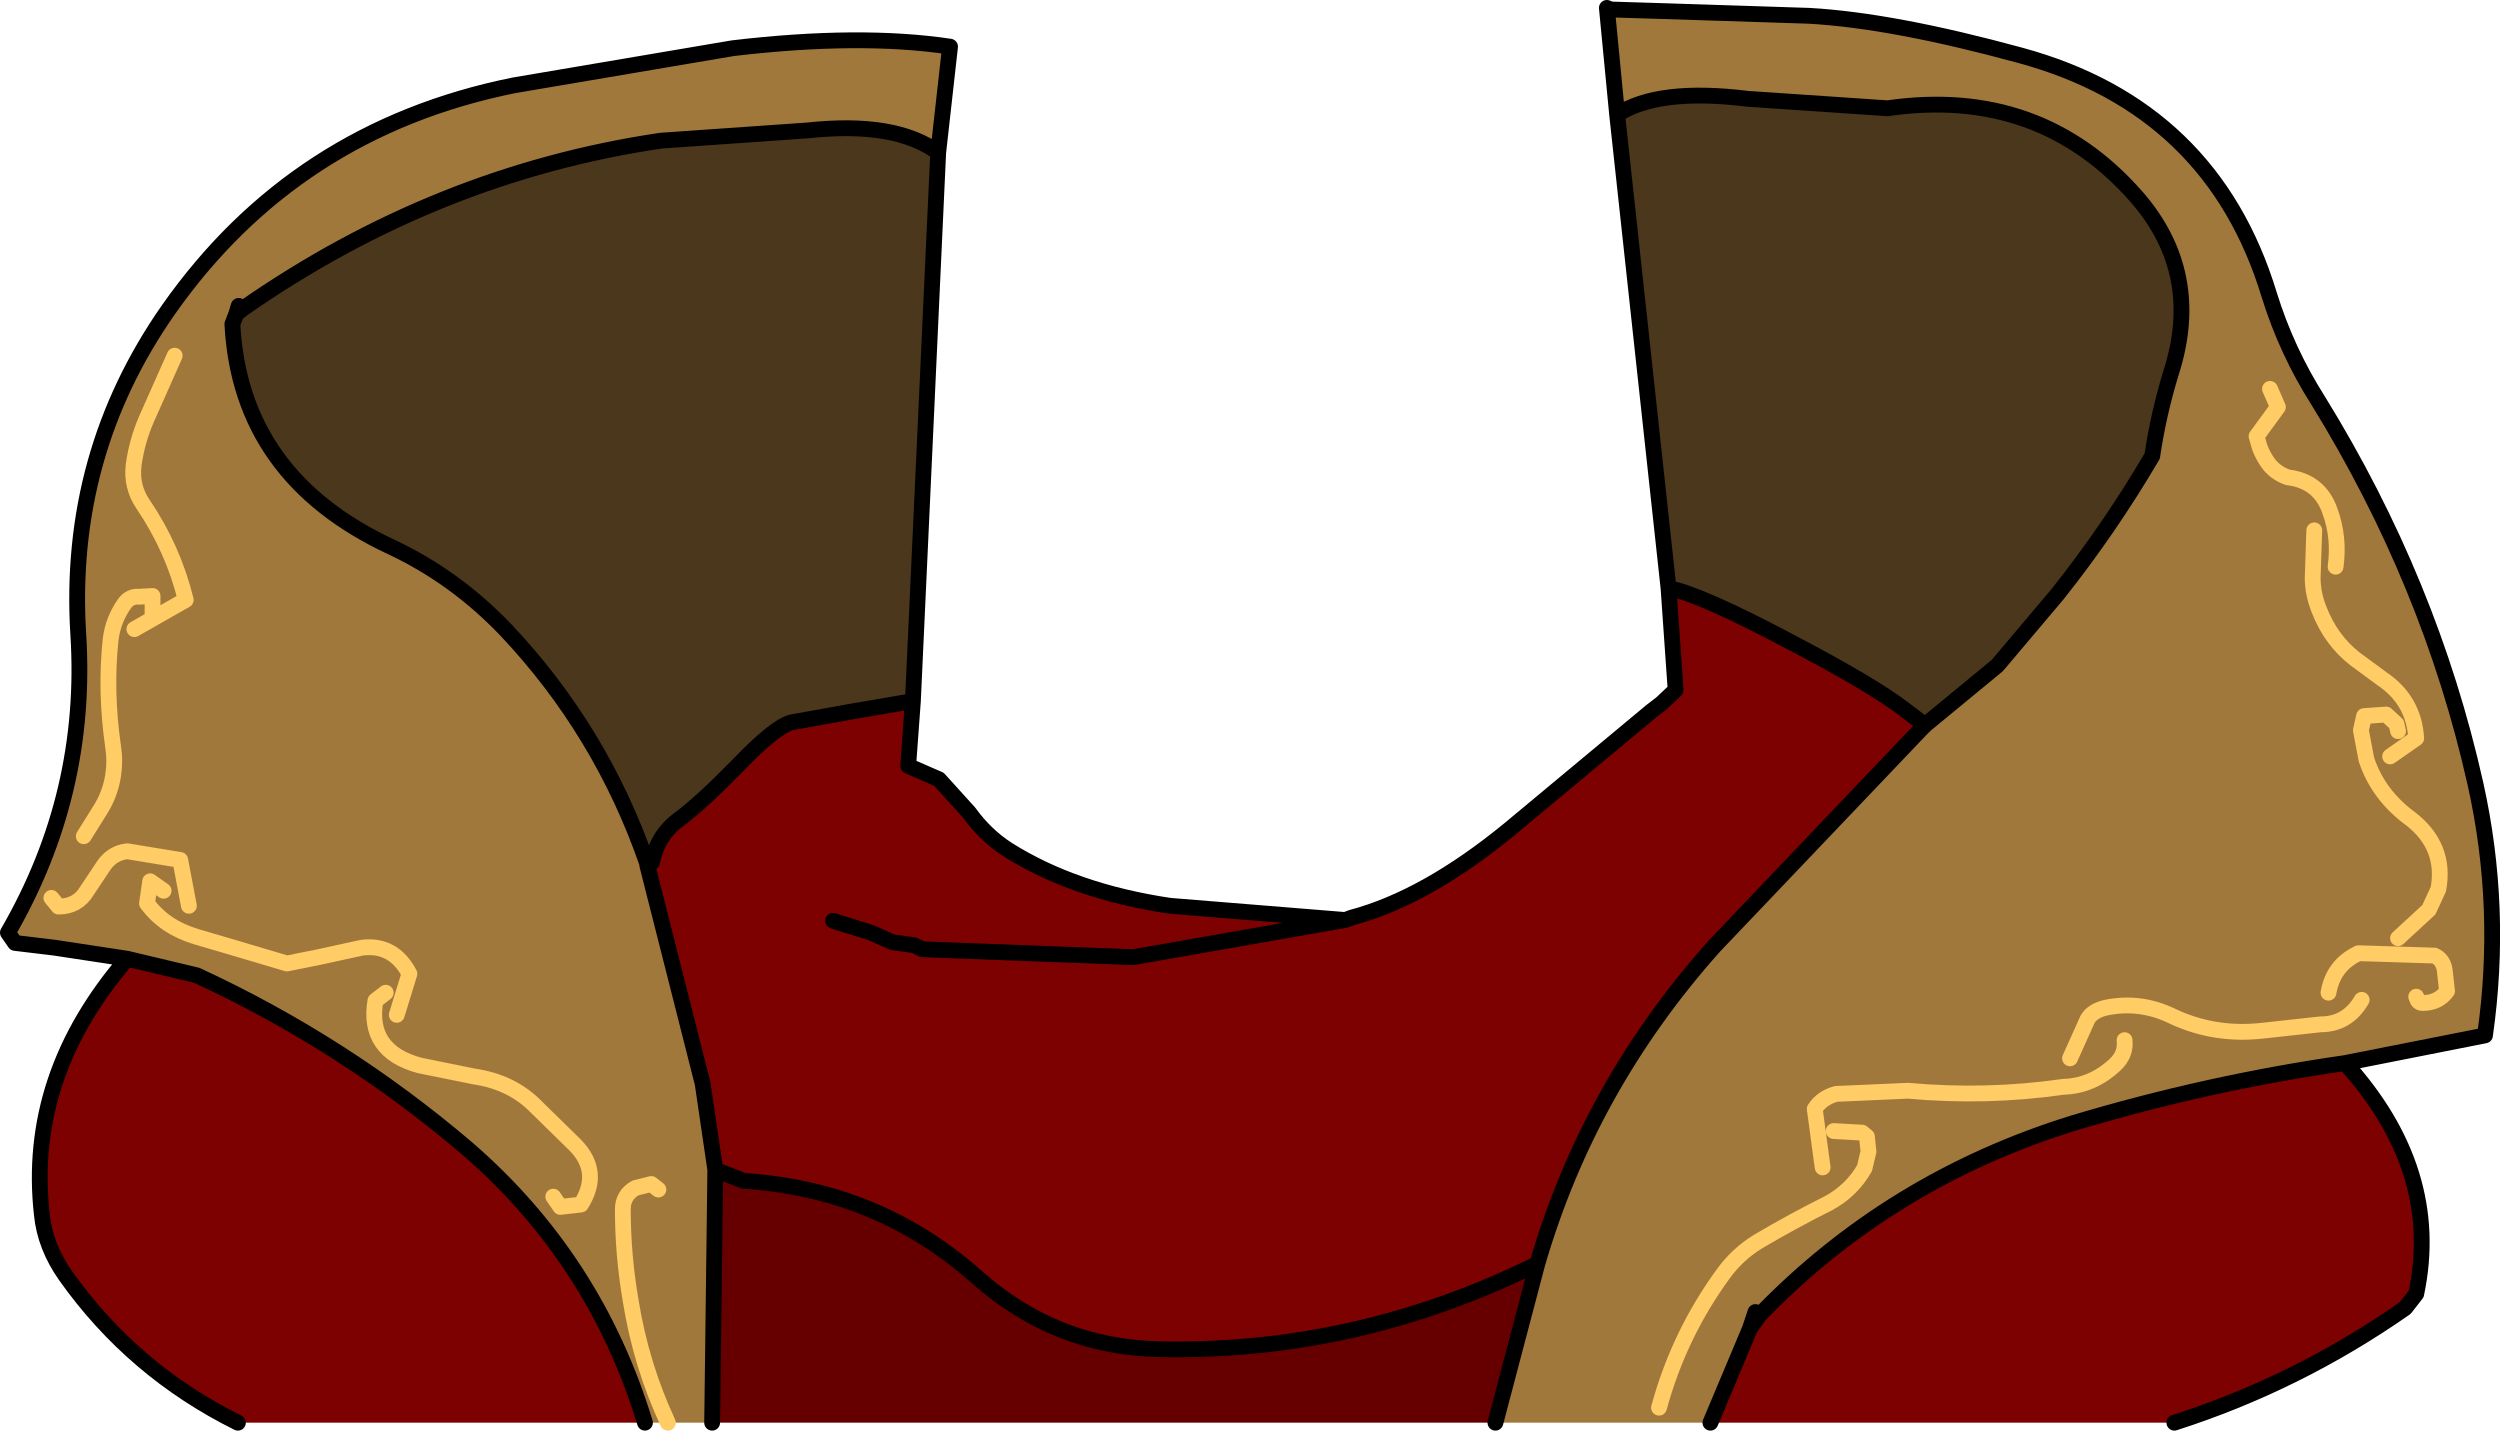 <?xml version="1.0" encoding="UTF-8" standalone="no"?>
<svg xmlns:xlink="http://www.w3.org/1999/xlink" height="90.5px" width="158.15px" xmlns="http://www.w3.org/2000/svg">
  <g transform="matrix(1.0, 0.0, 0.0, 1.0, 78.5, 71.55)">
    <path d="M43.0 -25.4 L29.95 -11.7 Q22.0 -2.8 18.75 8.4 7.35 14.05 -5.1 13.8 -11.7 13.7 -16.75 9.2 -22.95 3.7 -31.45 3.15 L-33.25 2.45 -34.05 -3.0 -37.55 -16.8 -37.25 -17.0 Q-36.9 -18.75 -35.5 -19.75 -34.1 -20.8 -31.8 -23.15 -29.5 -25.55 -28.45 -25.85 L-24.55 -26.55 -20.75 -27.2 -21.05 -23.1 -19.1 -22.25 -17.2 -20.15 Q-16.15 -18.7 -14.75 -17.8 -10.55 -15.15 -4.5 -14.25 L6.6 -13.35 7.0 -13.3 7.0 -13.5 Q11.7 -14.75 17.0 -19.1 L25.95 -26.55 26.6 -27.05 27.5 -27.9 27.05 -34.35 Q29.1 -33.95 34.75 -30.95 40.0 -28.2 42.0 -26.65 L43.25 -25.7 43.0 -25.4 M29.7 18.45 L32.2 12.5 32.8 11.65 Q41.05 3.1 52.65 -0.5 61.15 -3.05 69.85 -4.3 76.0 2.5 74.35 10.3 L73.65 11.2 Q66.85 15.95 59.05 18.45 L29.7 18.45 M-25.8 -13.3 L-23.4 -12.55 -22.05 -11.95 -20.65 -11.75 -20.15 -11.5 -6.8 -11.0 6.6 -13.35 -6.8 -11.0 -20.15 -11.5 -20.65 -11.75 -22.05 -11.95 -23.4 -12.55 -25.8 -13.3 M-70.45 -10.9 L-66.05 -9.85 Q-56.75 -5.55 -48.95 1.1 -40.85 8.1 -37.7 18.45 L-63.45 18.45 Q-70.1 15.15 -74.35 9.15 -75.65 7.3 -75.85 5.3 -76.85 -3.5 -70.45 -10.9" fill="#7e0101" fill-rule="evenodd" stroke="none"/>
    <path d="M23.8 -64.3 L23.15 -71.05 23.4 -70.95 26.65 -70.85 35.95 -70.55 Q41.25 -70.25 49.3 -68.05 61.45 -64.75 65.05 -52.9 66.15 -49.35 68.15 -46.2 75.25 -34.7 78.1 -21.95 79.85 -14.1 78.7 -6.05 L69.85 -4.3 Q61.15 -3.05 52.65 -0.5 41.05 3.1 32.8 11.65 L32.55 11.45 32.2 12.5 29.7 18.45 16.1 18.45 18.75 8.4 Q22.0 -2.8 29.95 -11.7 L43.0 -25.4 43.3 -25.7 47.85 -29.45 51.65 -33.95 Q54.95 -38.1 57.65 -42.7 58.05 -45.4 58.85 -48.0 60.85 -54.25 56.7 -59.05 50.55 -66.1 40.9 -64.7 L32.05 -65.3 Q26.4 -66.0 23.8 -64.3 M-37.55 -16.8 L-34.05 -3.0 -33.25 2.45 -33.45 18.45 -36.25 18.45 -37.7 18.45 Q-40.85 8.1 -48.95 1.1 -56.75 -5.55 -66.05 -9.85 L-70.45 -10.9 -75.05 -11.6 -77.55 -11.9 -78.0 -12.55 Q-72.9 -21.35 -73.55 -31.45 -74.25 -42.8 -67.85 -51.95 -59.85 -63.35 -46.0 -66.15 L-32.15 -68.5 Q-24.1 -69.45 -18.4 -68.6 L-19.15 -61.9 Q-21.85 -63.9 -27.4 -63.3 L-36.7 -62.65 Q-50.9 -60.55 -63.1 -52.05 L-63.4 -52.2 -63.55 -51.7 -63.8 -51.05 Q-63.3 -41.4 -53.75 -36.95 -49.7 -35.05 -46.5 -31.7 -40.45 -25.3 -37.55 -16.9 L-37.55 -16.8 M73.2 -25.3 L73.1 -25.75 72.45 -26.35 71.05 -26.25 70.85 -25.35 71.2 -23.5 Q71.95 -21.25 74.0 -19.75 76.25 -18.0 75.75 -15.3 L75.15 -14.0 73.2 -12.2 75.15 -14.0 75.75 -15.3 Q76.25 -18.0 74.0 -19.75 71.95 -21.25 71.2 -23.5 L70.85 -25.35 71.05 -26.25 72.45 -26.35 73.1 -25.75 73.2 -25.3 M67.9 -38.0 L67.8 -35.0 Q67.8 -34.0 68.2 -33.0 68.95 -31.05 70.5 -29.85 L72.2 -28.6 Q74.2 -27.25 74.35 -24.85 L72.7 -23.7 74.35 -24.85 Q74.2 -27.25 72.2 -28.6 L70.5 -29.85 Q68.95 -31.05 68.2 -33.0 67.8 -34.0 67.8 -35.0 L67.9 -38.0 M65.1 -46.95 L65.6 -45.8 64.25 -43.95 64.45 -43.25 Q64.7 -42.6 65.1 -42.1 65.6 -41.55 66.25 -41.35 68.25 -41.1 68.9 -39.2 69.5 -37.55 69.25 -35.7 69.5 -37.55 68.9 -39.2 68.25 -41.1 66.25 -41.35 65.6 -41.55 65.1 -42.1 64.7 -42.6 64.45 -43.25 L64.25 -43.95 65.6 -45.8 65.1 -46.95 M55.9 -5.75 Q56.0 -4.85 55.3 -4.2 53.85 -2.85 52.05 -2.8 47.15 -2.1 42.2 -2.55 L37.65 -2.35 Q36.75 -2.1 36.3 -1.4 L36.8 2.3 36.3 -1.4 Q36.75 -2.1 37.65 -2.35 L42.2 -2.55 Q47.15 -2.1 52.05 -2.8 53.85 -2.85 55.3 -4.2 56.0 -4.85 55.9 -5.75 M74.35 -8.5 L74.45 -8.25 Q74.55 -8.1 74.75 -8.1 75.75 -8.1 76.3 -8.85 L76.15 -10.2 Q76.05 -10.85 75.5 -11.1 L70.7 -11.25 Q69.1 -10.5 68.8 -8.75 69.1 -10.5 70.7 -11.25 L75.5 -11.1 Q76.05 -10.85 76.15 -10.2 L76.3 -8.85 Q75.75 -8.1 74.75 -8.1 74.55 -8.1 74.45 -8.25 L74.35 -8.5 M70.9 -8.3 Q70.0 -6.75 68.3 -6.75 L64.65 -6.35 Q61.55 -6.0 58.85 -7.3 56.85 -8.25 54.7 -7.8 53.85 -7.6 53.55 -7.05 L52.45 -4.6 53.55 -7.05 Q53.85 -7.6 54.7 -7.8 56.85 -8.25 58.85 -7.3 61.55 -6.0 64.65 -6.35 L68.3 -6.75 Q70.0 -6.75 70.9 -8.3 M37.5 0.0 L39.3 0.1 39.6 0.35 39.7 1.3 39.45 2.35 Q38.65 3.75 37.2 4.55 34.9 5.7 32.7 7.0 31.4 7.8 30.5 9.05 27.7 12.9 26.45 17.5 27.7 12.9 30.5 9.05 31.4 7.8 32.7 7.0 34.9 5.7 37.2 4.55 38.65 3.75 39.45 2.35 L39.7 1.3 39.6 0.35 39.3 0.1 37.5 0.0 M-36.85 3.7 L-37.3 3.35 -38.3 3.6 Q-39.1 4.05 -39.1 4.95 -39.1 7.85 -38.6 10.75 -37.95 14.8 -36.25 18.45 -37.95 14.8 -38.6 10.75 -39.1 7.85 -39.1 4.95 -39.1 4.05 -38.3 3.6 L-37.3 3.35 -36.85 3.7 M-54.1 -8.75 L-54.75 -8.25 Q-55.3 -5.05 -51.95 -4.15 L-48.5 -3.45 Q-46.1 -3.1 -44.55 -1.5 L-42.1 0.9 Q-40.45 2.6 -41.75 4.65 L-43.05 4.8 -43.5 4.15 -43.05 4.8 -41.75 4.65 Q-40.45 2.6 -42.1 0.9 L-44.55 -1.5 Q-46.1 -3.1 -48.5 -3.45 L-51.95 -4.15 Q-55.3 -5.05 -54.75 -8.25 L-54.1 -8.75 M-75.25 -14.75 L-74.8 -14.2 Q-73.6 -14.2 -73.0 -15.2 L-71.9 -16.85 Q-71.35 -17.6 -70.45 -17.7 L-67.1 -17.15 -66.55 -14.25 -67.1 -17.15 -70.45 -17.7 Q-71.35 -17.6 -71.9 -16.85 L-73.0 -15.2 Q-73.6 -14.2 -74.8 -14.2 L-75.25 -14.75 M-68.15 -15.2 L-69.0 -15.8 -69.2 -14.4 Q-68.1 -12.9 -66.1 -12.3 L-63.55 -11.55 -60.35 -10.6 -58.35 -11.0 -55.6 -11.6 Q-53.6 -11.85 -52.6 -9.95 L-53.4 -7.35 -52.6 -9.95 Q-53.6 -11.85 -55.6 -11.6 L-58.35 -11.0 -60.35 -10.6 -63.55 -11.55 -66.1 -12.3 Q-68.1 -12.9 -69.2 -14.4 L-69.0 -15.8 -68.15 -15.2 M-68.85 -32.7 L-68.85 -33.85 -69.7 -33.8 Q-70.25 -33.85 -70.6 -33.4 -71.35 -32.35 -71.5 -31.1 -71.85 -27.85 -71.35 -24.35 -71.2 -23.4 -71.35 -22.45 -71.55 -21.25 -72.2 -20.25 L-73.2 -18.65 -72.2 -20.25 Q-71.55 -21.25 -71.35 -22.45 -71.2 -23.4 -71.35 -24.35 -71.85 -27.85 -71.5 -31.1 -71.35 -32.35 -70.6 -33.4 -70.25 -33.85 -69.7 -33.8 L-68.85 -33.85 -68.85 -32.7 M-67.45 -49.05 L-69.25 -45.0 Q-69.85 -43.6 -70.05 -42.1 -70.2 -40.75 -69.45 -39.65 -67.55 -36.85 -66.75 -33.6 L-70.0 -31.75 -66.75 -33.6 Q-67.55 -36.85 -69.45 -39.65 -70.2 -40.75 -70.05 -42.1 -69.85 -43.6 -69.25 -45.0 L-67.45 -49.05" fill="#a0783b" fill-rule="evenodd" stroke="none"/>
    <path d="M23.8 -64.3 Q26.4 -66.0 32.05 -65.3 L40.9 -64.7 Q50.55 -66.1 56.7 -59.05 60.85 -54.25 58.85 -48.0 58.05 -45.4 57.65 -42.7 54.95 -38.1 51.65 -33.95 L47.85 -29.45 43.3 -25.7 43.25 -25.7 42.0 -26.65 Q40.0 -28.2 34.75 -30.95 29.1 -33.95 27.05 -34.35 L23.8 -64.3 M-20.75 -27.2 L-24.55 -26.55 -28.45 -25.85 Q-29.5 -25.55 -31.8 -23.15 -34.1 -20.8 -35.5 -19.75 -36.9 -18.75 -37.25 -17.0 L-37.55 -16.9 Q-40.45 -25.3 -46.5 -31.7 -49.7 -35.05 -53.75 -36.95 -63.3 -41.4 -63.8 -51.05 L-63.55 -51.7 -63.1 -52.05 Q-50.9 -60.55 -36.7 -62.65 L-27.4 -63.3 Q-21.85 -63.9 -19.15 -61.9 L-20.75 -27.2" fill="#4a371c" fill-rule="evenodd" stroke="none"/>
    <path d="M18.75 8.4 L16.1 18.45 -33.45 18.45 -33.25 2.45 -31.45 3.15 Q-22.95 3.7 -16.75 9.2 -11.7 13.7 -5.1 13.8 7.35 14.05 18.75 8.4" fill="#660000" fill-rule="evenodd" stroke="none"/>
    <path d="M69.85 -4.3 L78.7 -6.05 Q79.85 -14.1 78.1 -21.95 75.25 -34.7 68.15 -46.2 66.15 -49.35 65.05 -52.9 61.45 -64.75 49.3 -68.05 41.25 -70.25 35.95 -70.55 L26.65 -70.85 23.4 -70.95 23.15 -71.05 23.8 -64.3 Q26.4 -66.0 32.05 -65.3 L40.9 -64.7 Q50.55 -66.1 56.7 -59.05 60.85 -54.25 58.85 -48.0 58.05 -45.4 57.65 -42.7 54.95 -38.1 51.65 -33.95 L47.85 -29.45 43.3 -25.7 43.0 -25.4 29.95 -11.7 Q22.0 -2.8 18.75 8.4 L16.1 18.45 M29.7 18.45 L32.2 12.5 32.55 11.45 M32.8 11.65 Q41.05 3.1 52.65 -0.5 61.15 -3.05 69.85 -4.3 76.0 2.5 74.35 10.3 L73.65 11.2 Q66.85 15.95 59.05 18.45 M43.25 -25.7 L42.0 -26.65 Q40.0 -28.2 34.75 -30.95 29.1 -33.95 27.05 -34.35 L27.5 -27.9 26.6 -27.05 25.95 -26.55 17.0 -19.1 Q11.7 -14.75 7.0 -13.5 L6.6 -13.35 -4.5 -14.25 Q-10.55 -15.15 -14.75 -17.8 -16.15 -18.7 -17.2 -20.15 L-19.1 -22.25 -21.05 -23.1 -20.75 -27.2 -24.55 -26.55 -28.45 -25.85 Q-29.5 -25.55 -31.8 -23.15 -34.1 -20.8 -35.5 -19.75 -36.9 -18.75 -37.25 -17.0 L-37.55 -16.8 -34.05 -3.0 -33.25 2.45 -31.45 3.15 Q-22.95 3.7 -16.75 9.2 -11.7 13.7 -5.1 13.8 7.35 14.05 18.75 8.4 M6.6 -13.35 L-6.8 -11.0 -20.15 -11.5 -20.65 -11.75 -22.05 -11.95 -23.4 -12.55 -25.8 -13.3 M43.3 -25.7 L43.25 -25.7 M27.05 -34.35 L23.8 -64.3 M32.8 11.65 L32.2 12.5 M-19.15 -61.9 L-18.4 -68.6 Q-24.1 -69.45 -32.15 -68.5 L-46.0 -66.15 Q-59.85 -63.35 -67.85 -51.95 -74.25 -42.8 -73.55 -31.45 -72.9 -21.35 -78.0 -12.55 L-77.55 -11.9 -75.05 -11.6 -70.45 -10.9 -66.05 -9.85 Q-56.75 -5.55 -48.95 1.1 -40.85 8.1 -37.7 18.45 M-63.1 -52.05 Q-50.9 -60.55 -36.7 -62.65 L-27.4 -63.3 Q-21.85 -63.9 -19.15 -61.9 L-20.75 -27.2 M-63.55 -51.7 L-63.4 -52.2 M-63.1 -52.05 L-63.55 -51.7 -63.8 -51.05 Q-63.3 -41.4 -53.75 -36.95 -49.7 -35.05 -46.5 -31.7 -40.45 -25.3 -37.55 -16.9 M-37.55 -16.8 L-37.55 -16.9 M-33.45 18.45 L-33.25 2.45 M-70.45 -10.9 Q-76.85 -3.5 -75.85 5.3 -75.65 7.3 -74.35 9.15 -70.1 15.15 -63.45 18.45" fill="none" stroke="#000000" stroke-linecap="round" stroke-linejoin="round" stroke-width="1.0"/>
    <path d="M36.8 2.3 L36.3 -1.4 Q36.75 -2.1 37.65 -2.35 L42.2 -2.55 Q47.15 -2.1 52.05 -2.8 53.85 -2.85 55.3 -4.2 56.0 -4.85 55.9 -5.75 M69.25 -35.7 Q69.5 -37.55 68.9 -39.2 68.25 -41.1 66.25 -41.35 65.6 -41.55 65.1 -42.1 64.7 -42.6 64.45 -43.25 L64.25 -43.95 65.6 -45.8 65.1 -46.95 M72.7 -23.7 L74.35 -24.85 Q74.2 -27.25 72.2 -28.6 L70.5 -29.85 Q68.95 -31.05 68.2 -33.0 67.8 -34.0 67.8 -35.0 L67.9 -38.0 M73.2 -12.2 L75.15 -14.0 75.75 -15.3 Q76.25 -18.0 74.0 -19.75 71.95 -21.25 71.2 -23.5 L70.85 -25.35 71.05 -26.25 72.45 -26.35 73.1 -25.75 73.2 -25.3 M52.45 -4.6 L53.55 -7.05 Q53.85 -7.6 54.7 -7.8 56.85 -8.25 58.85 -7.3 61.55 -6.0 64.65 -6.35 L68.3 -6.75 Q70.0 -6.75 70.9 -8.3 M68.8 -8.75 Q69.1 -10.5 70.7 -11.25 L75.5 -11.1 Q76.05 -10.85 76.15 -10.2 L76.3 -8.85 Q75.75 -8.1 74.75 -8.1 74.55 -8.1 74.45 -8.25 L74.35 -8.5 M26.45 17.5 Q27.7 12.9 30.5 9.05 31.4 7.8 32.7 7.0 34.9 5.7 37.2 4.55 38.65 3.75 39.45 2.35 L39.7 1.3 39.6 0.35 39.3 0.1 37.5 0.0 M-36.25 18.45 Q-37.95 14.8 -38.6 10.75 -39.1 7.85 -39.1 4.95 -39.1 4.05 -38.3 3.6 L-37.3 3.35 -36.85 3.7 M-70.0 -31.75 L-66.75 -33.6 Q-67.55 -36.85 -69.45 -39.65 -70.2 -40.75 -70.05 -42.1 -69.85 -43.6 -69.25 -45.0 L-67.45 -49.05 M-73.2 -18.65 L-72.2 -20.25 Q-71.55 -21.25 -71.35 -22.45 -71.2 -23.4 -71.35 -24.35 -71.85 -27.85 -71.5 -31.1 -71.35 -32.35 -70.6 -33.4 -70.25 -33.85 -69.7 -33.8 L-68.85 -33.85 -68.85 -32.7 M-53.4 -7.35 L-52.6 -9.95 Q-53.6 -11.85 -55.6 -11.6 L-58.35 -11.0 -60.35 -10.6 -63.55 -11.55 -66.1 -12.3 Q-68.1 -12.9 -69.2 -14.4 L-69.0 -15.8 -68.15 -15.2 M-66.55 -14.25 L-67.1 -17.15 -70.45 -17.7 Q-71.35 -17.6 -71.9 -16.85 L-73.0 -15.2 Q-73.6 -14.2 -74.8 -14.2 L-75.25 -14.75 M-43.5 4.15 L-43.05 4.8 -41.75 4.65 Q-40.45 2.6 -42.1 0.9 L-44.55 -1.5 Q-46.1 -3.1 -48.5 -3.45 L-51.95 -4.15 Q-55.3 -5.05 -54.75 -8.25 L-54.1 -8.75" fill="none" stroke="#ffcc66" stroke-linecap="round" stroke-linejoin="round" stroke-width="1.0"/>
  </g>
</svg>
